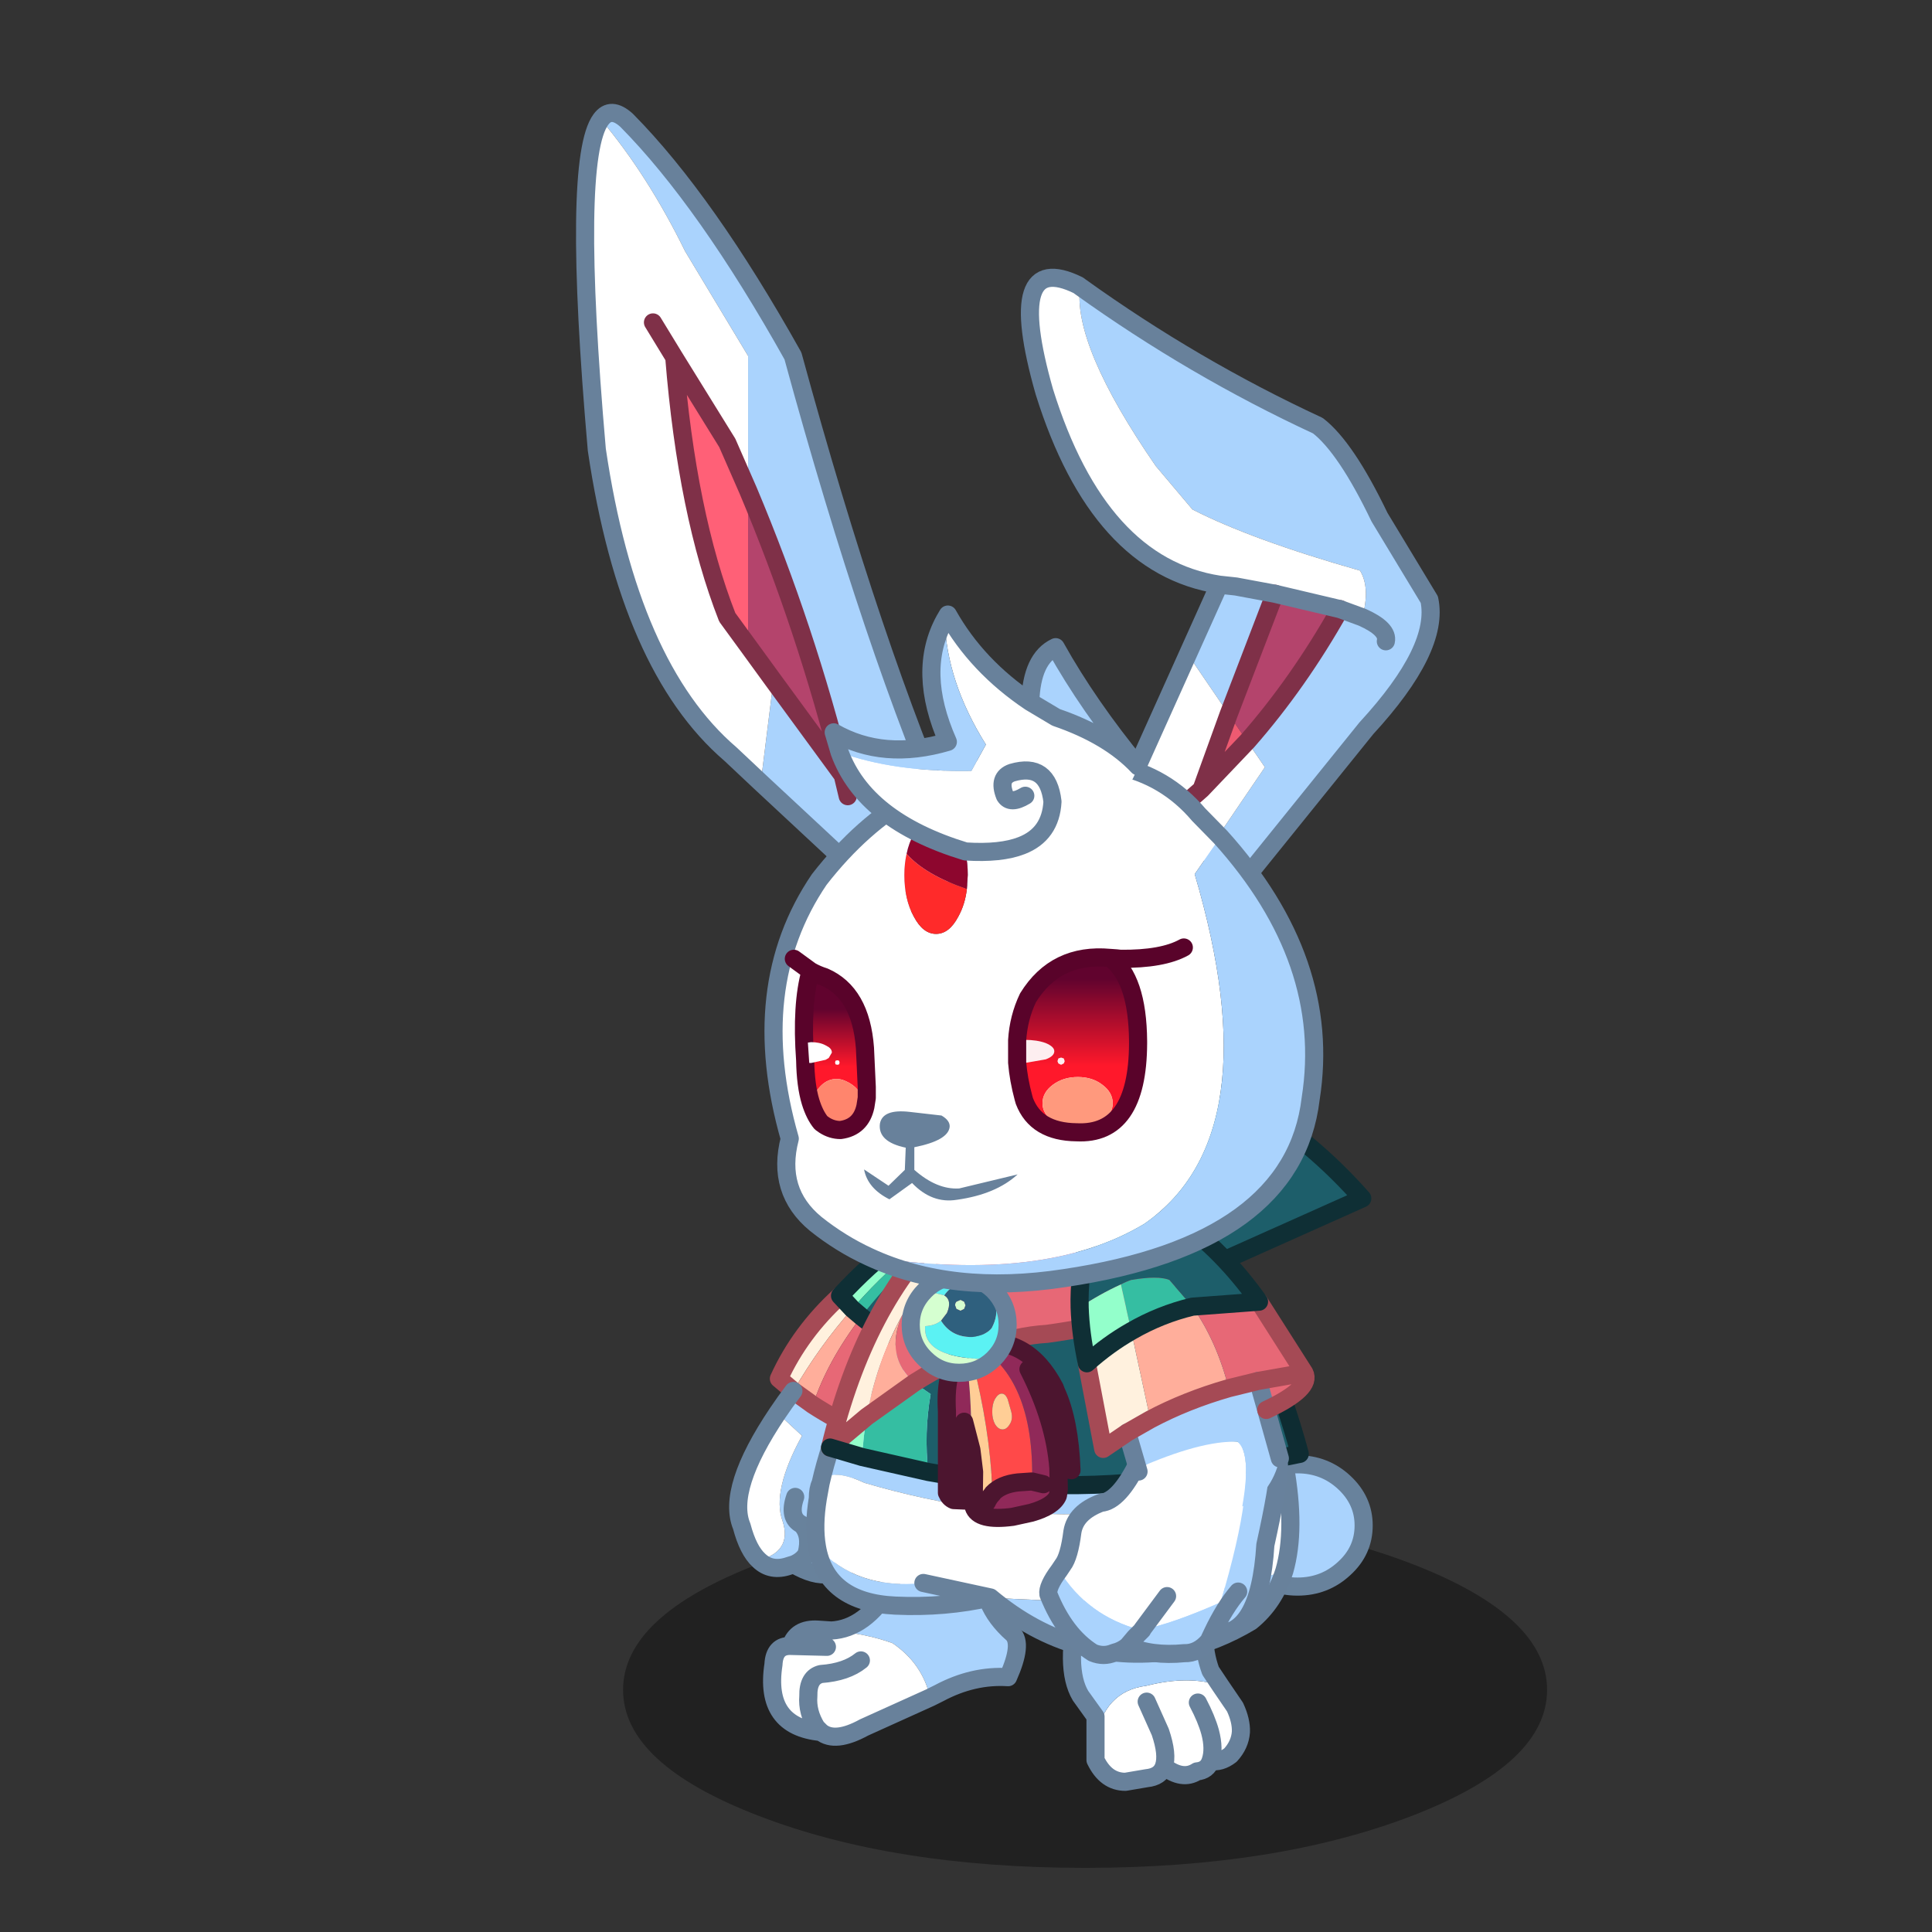 <svg xmlns:ffdec="https://www.free-decompiler.com/flash" xmlns:xlink="http://www.w3.org/1999/xlink" ffdec:objectType="frame" height="90" width="90" xmlns="http://www.w3.org/2000/svg"><rect width="100%" height="100%" fill="#333333" stroke="none"/><use ffdec:characterId="29" height="195.75" transform="translate(21.725 4.828) scale(.422)" width="122.45" xlink:href="#a"/><defs><g id="a" transform="translate(13.1 1)"><use ffdec:characterId="2" height="39.3" transform="translate(4.2 154.45)" width="102" xlink:href="#b"/><use ffdec:characterId="4" height="23.7" transform="translate(19.65 156.55)" width="29" xlink:href="#c"/><use ffdec:characterId="6" height="27.55" transform="translate(52.75 157.7)" width="20.65" xlink:href="#d"/><use ffdec:characterId="8" height="42.35" transform="translate(15.9 120)" width="28.2" xlink:href="#e"/><use ffdec:characterId="10" height="37.1" transform="translate(24.4 134)" width="62.55" xlink:href="#f"/><use ffdec:characterId="12" height="50.45" transform="translate(26.05 102.05)" width="60.75" xlink:href="#g"/><use ffdec:characterId="14" height="28.65" transform="translate(34.95 127.45)" width="19.75" xlink:href="#h"/><use ffdec:characterId="16" height="24.6" transform="translate(50.15 146.65)" width="27.45" xlink:href="#i"/><use ffdec:characterId="18" height="36.4" transform="translate(53.6 118.4)" width="26.95" xlink:href="#j"/><use ffdec:characterId="20" height="89.1" transform="translate(-1 -1)" width="43.65" xlink:href="#k"/><use ffdec:characterId="22" height="69.35" transform="translate(48.1 17.2)" width="46.25" xlink:href="#l"/><use ffdec:characterId="28" height="75.85" transform="translate(19.8 54.4)" width="61.7" xlink:href="#m"/></g><g id="s"><path d="M17.45 17.4q-.85-3.75-4.15-6-2.85-1.05-6.75-1.4 3.7-.2 6.45-4.7l.95-3.75q1.8-1.8 4.55-1.5 2.9.6 5 2.7-.75 4.25 3.05 7.6 1.15 1.1-.5 4.8-3.85-.25-7.6 1.75l-1 .5" fill="#aad3fd" fill-rule="evenodd" transform="translate(1 1)"/><path d="M6.55 10q3.9.35 6.75 1.4 3.3 2.25 4.15 6l-7.3 3.3q-3.2 1.75-4.75.5-6.3-.6-5.25-7.45.1-2.1 1.9-2.05.65-1.95 3-1.8l1.5.1M5.4 21.2l-.5-.5Q3.85 19 4 17.25q-.05-2.1 1.4-2.45 2.8-.2 4.4-1.5-1.6 1.3-4.4 1.5-1.45.35-1.4 2.45-.15 1.75.9 3.45l.5.5m.65-9.4-4-.1 4 .1" fill="#fff" fill-rule="evenodd" transform="translate(1 1)"/><path d="m18.45 18.4 1-.5q3.75-2 7.6-1.75 1.65-3.7.5-4.8-3.8-3.35-3.05-7.6-2.1-2.1-5-2.7-2.75-.3-4.55 1.5L14 6.3q-2.75 4.5-6.45 4.7l-1.5-.1q-2.35-.15-3 1.8l4 .1m3.75 1.5q-1.6 1.3-4.4 1.5-1.45.35-1.4 2.45-.15 1.75.9 3.45l.5.5q1.55 1.25 4.75-.5l7.3-3.3M6.4 22.2q-6.3-.6-5.25-7.45.1-2.1 1.9-2.05" fill="none" stroke="#68819b" stroke-linecap="round" stroke-linejoin="round" stroke-width="2"/></g><g id="t"><path d="M16.4 14.95 18 17.3q.7 1.5.65 2.75-.1 1.4-1.15 2.55-1.1.85-2.2.65-.35 1.05-1.5 1.15-1.6 1.05-3.65-.55-.4 1.15-1.9 1.3l-2.35.4q-2.15 0-3.3-2.4v-2.2q.9-5.4 5.6-6 4.75-1.2 8.2 0m-1.1 8.3q.45-1.3-.05-3.2-.4-1.45-1.35-3.25.95 1.8 1.35 3.25.5 1.9.05 3.2m-5.15.6q.45-1.3-.4-3.8l-1.5-3.35 1.5 3.35q.85 2.5.4 3.8" fill="#fff" fill-rule="evenodd" transform="translate(1 1)"/><path d="M2.6 20.95v-2.6l-1.65-2.3Q-.9 12.95.85 5.8l.5-.8Q4.45.1 8.7 0q5.25 1.4 6.95 4.1l-.3.9q-1.45 4.45-.05 8.3l1.1 1.65q-3.45-1.2-8.2 0-4.7.6-5.6 6" fill="#aad3fd" fill-rule="evenodd" transform="translate(1 1)"/><path d="M3.6 21.95v-2.6l-1.65-2.3Q.1 13.95 1.85 6.8l.5-.8q3.1-4.9 7.35-5 5.25 1.4 6.95 4.1l-.3.9q-1.45 4.45-.05 8.3l1.1 1.65L19 18.3q.7 1.5.65 2.75-.1 1.4-1.15 2.55-1.1.85-2.2.65-.35 1.05-1.5 1.15-1.6 1.05-3.65-.55-.4 1.15-1.9 1.3l-2.35.4q-2.15 0-3.3-2.4v-2.2m5.65-4.25 1.5 3.35q.85 2.5.4 3.8m3.75-7.05q.95 1.8 1.35 3.25.5 1.9.05 3.2" fill="none" stroke="#68819b" stroke-linecap="round" stroke-linejoin="round" stroke-width="2"/></g><g id="u"><path d="M12.6 11.05Q9 15.1 6.1 20.1l-1.6-1.35q2.35-5.15 6.75-9.15l1.35 1.45" fill="#fff1de" fill-rule="evenodd" transform="translate(1 1)"/><path d="m6.1 20.1 2.15 1.55q2.55 1.65 5.85 3.2-2.75 4.05-3.05 8.1 3.15 1.05 1.7 5.25-2.1 3.7-6.6 1.05l-.5.15q-2 .7-3.35-.6 3.7-1 2.6-4.35-1.2-3.3 2.15-9.4l-2.7-2.5q.8-1.2 1.75-2.45m.2 11.7q-.8 2.3.7 3.05 1.1 1.15.55 3.25-.45.75-1.4 1.15.95-.4 1.4-1.15Q8.1 36 7 34.85q-1.5-.75-.7-3.05" fill="#aad3fd" fill-rule="evenodd" transform="translate(1 1)"/><path d="m4.35 22.55 2.7 2.5q-3.35 6.1-2.15 9.4Q6 37.8 2.3 38.8 1.1 37.7.4 35.05q-1.7-4.1 3.95-12.5" fill="#fff" fill-rule="evenodd" transform="translate(1 1)"/><path d="M8.25 21.65 6.1 20.1q2.9-5 6.5-9.05l1 .85q-3.75 4.9-5.35 9.75" fill="#ffae9b" fill-rule="evenodd" transform="translate(1 1)"/><path d="M8.25 21.65q1.6-4.85 5.35-9.75 1.95 1.6 4.05 2.3l3.05 1.35-3.75 10.6-2.85-1.3q-3.3-1.55-5.85-3.2" fill="#e76876" fill-rule="evenodd" transform="translate(1 1)"/><path d="m7.1 21.1 2.15 1.55q2.55 1.65 5.85 3.2l2.85 1.3 3.75-10.6M7.1 21.1l-1.6-1.35q2.35-5.15 6.75-9.15" fill="none" stroke="#a54a55" stroke-linecap="round" stroke-linejoin="round" stroke-width="2"/><path d="M3.3 39.8q1.35 1.3 3.35.6l.5-.15q.95-.4 1.4-1.15Q9.1 37 8 35.85q-1.5-.75-.7-3.05m-.2-11.7q-.95 1.25-1.75 2.45-5.65 8.4-3.95 12.5.7 2.65 1.9 3.75m11.8-13.95q-2.75 4.05-3.05 8.1 3.15 1.05 1.7 5.25-2.1 3.7-6.6 1.05" fill="none" stroke="#68829c" stroke-linecap="round" stroke-linejoin="round" stroke-width="2"/><path d="M12.6 11.05 11.25 9.6q6.2-6.75 12.9-9.55L25.6.2q-7.35 4.3-13 10.85" fill="#93ffcb" fill-rule="evenodd" transform="translate(1 1)"/><path d="M13.6 11.9q4.45-5.8 12-11.7 2.35 1.5-4.4 14l-.5 1.35-3.05-1.35q-2.1-.7-4.05-2.3" fill="#1d5e6a" fill-rule="evenodd" transform="translate(1 1)"/><path d="M12.6 11.05Q18.25 4.5 25.6.2q-7.55 5.9-12 11.7l-1-.85" fill="#35bea2" fill-rule="evenodd" transform="translate(1 1)"/><path d="m26.6 1.2-1.45-.15q-6.7 2.8-12.9 9.55l1.35 1.45 1 .85q1.95 1.6 4.05 2.3l3.05 1.35.5-1.35q6.75-12.5 4.4-14z" fill="none" stroke="#0f2f35" stroke-linecap="round" stroke-linejoin="round" stroke-width="2"/></g><g id="v"><path d="M53.25 14.2q3 0 5.15 2 2.15 2 2.15 4.75 0 2.8-2.15 4.75-2.15 2-5.15 2-3 0-5.2-2-2.1-1.95-2.1-4.75 0-2.75 2.1-4.75 2.2-2 5.2-2" fill="#aad3fd" fill-rule="evenodd" transform="translate(1 1)"/><path d="M54.25 15.2q3 0 5.15 2 2.15 2 2.15 4.75 0 2.8-2.15 4.75-2.15 2-5.15 2-3 0-5.2-2-2.1-1.95-2.1-4.75 0-2.75 2.1-4.75 2.2-2 5.2-2z" fill="none" stroke="#68829c" stroke-linecap="round" stroke-linejoin="round" stroke-width="2"/><path d="M.6 16.3q.45-2 1.2-4.3l2.85-5.35Q11.15-.1 21.3 0q24.05 2 29 7.8l1.55 6.6q-19.9 9.6-46.4 1.85-3.85-1.8-4.85.05m51.2 9.65q-1.1 3.5-3.7 5.6-3.75 2.25-7.85 3.15-11.55 2-20.9-5.8-5 1.15-10.5.9-7.6-.35-8.65-6.5 4.4 4.8 11.75 4l7.4 1.6q20.5 1.45 32.45-2.95" fill="#aad3fd" fill-rule="evenodd" transform="translate(1 1)"/><path d="M51.85 14.4q1.25 7-.05 11.55-11.95 4.4-32.45 2.95l-7.4-1.6q-7.35.8-11.75-4-.4-2.3.1-5.35l.3-1.65q1-1.85 4.85-.05 26.5 7.75 46.4-1.85" fill="#fff" fill-rule="evenodd" transform="translate(1 1)"/><path d="M1.6 17.3q.45-2 1.2-4.3l2.85-5.35Q12.15.9 22.3 1q24.05 2 29 7.8l1.55 6.6q1.25 7-.05 11.55-1.1 3.5-3.7 5.6-3.75 2.25-7.85 3.15-11.55 2-20.9-5.8-5 1.15-10.5.9-7.6-.35-8.65-6.5-.4-2.3.1-5.35 0-1.05.3-1.65l-.3 1.65m11.65 9.35 7.4 1.6" fill="none" stroke="#68819b" stroke-linecap="round" stroke-linejoin="round" stroke-width="2"/></g><g id="w"><path d="M18.95 16.5q6.1-2.35 12.3-1.1 6.65 1.25 10.9 6.65-.4 7.25-18.2 9.7-6.7.4-14.65 5.4-3.25-2.9-1.4-7.35l.65-1.15q3.8-6.45 10.4-12.15" fill="#e76876" fill-rule="evenodd" transform="translate(1 1)"/><path d="M9.3 37.15q7.95-5 14.65-5.4 17.8-2.45 18.2-9.7 6.55 11.2 9.7 22.95L40.2 47.3q-14.55 2.45-29.35-.3-.5-4.25.25-8.6l-1.8-1.25" fill="#1d5e6a" fill-rule="evenodd" transform="translate(1 1)"/><path d="M18.95 16.5q-6.6 5.7-10.4 12.15L7.9 29.8q-2.85 5.3-3.85 11.1L0 44.3q3.85-15.95 12.85-24.5 3.05-2.1 6.1-3.3" fill="#fff1de" fill-rule="evenodd" transform="translate(1 1)"/><path d="m10.85 47-7.3-1.65q.1-2.25.5-4.45l5.25-3.75 1.8 1.25q-.75 4.35-.25 8.6" fill="#35bea2" fill-rule="evenodd" transform="translate(1 1)"/><path d="M7.9 29.8q-1.85 4.45 1.4 7.35L4.05 40.9q1-5.8 3.85-11.1" fill="#ffae9b" fill-rule="evenodd" transform="translate(1 1)"/><path d="M3.55 45.35 0 44.3l4.05-3.4q-.4 2.2-.5 4.45" fill="#93ffcb" fill-rule="evenodd" transform="translate(1 1)"/><path d="M10.3 38.15q7.95-5 14.65-5.4 17.8-2.45 18.2-9.7M1 45.3q3.85-15.95 12.85-24.5m-8.8 21.1 5.25-3.75M1 45.3l4.05-3.4" fill="none" stroke="#a54a55" stroke-linecap="round" stroke-linejoin="round" stroke-width="2"/><path d="M43.15 23.05q-4.25-5.4-10.9-6.65-6.2-1.25-12.3 1.1-3.05 1.2-6.1 3.3m29.3 2.25q6.55 11.2 9.7 22.95L41.2 48.3q-14.55 2.45-29.35-.3l-7.3-1.65L1 45.3" fill="none" stroke="#0e2c32" stroke-linecap="round" stroke-linejoin="round" stroke-width="2"/><path d="M39.3 25.5q-13-6.4-27.35-3.85L9.45 1.2q30.45-5.7 49.3 15.6L39.3 25.5" fill="#1d5e6a" fill-rule="evenodd" transform="translate(1 1)"/><path d="M40.3 26.5q-13-6.4-27.35-3.85L10.45 2.2q30.45-5.7 49.3 15.6L40.3 26.5z" fill="none" stroke="#0f2f35" stroke-linecap="round" stroke-linejoin="round" stroke-width="2"/></g><g id="x"><path d="M7.2 7.45q5.65-1 8.7 4.85l.15.4q1.5 3.25 1.7 8.7l-1.45-.25.05 2.35-.05.35-.05.35q-.5 1.2-2.95 1.9l-2.05.45q-3.8.5-4.3-1.1v-.05l2.1-1.4q-.4.4-.65.95.25-.55.65-.95v-.05q.95-1 2.8-1.2l1.45-.1h.1q.25-11.4-6.25-15.15l.05-.05m-.5 11.7-.8-3.1v8.7l-1.15-.05q-.5-.2-.75-.8v-9q-.3-5.05 1.95-6.8.8 4.15.75 11.05m7.95 3.8-1.25-.3 1.25.3m1.65-1.8q-.4-5.2-3.3-10.9 2.9 5.7 3.3 10.9" fill="#902959" fill-rule="evenodd" transform="translate(1 1)"/><path d="m6.4 7.8.75-.3q6.5 3.75 6.25 15.15h-.1l-1.45.1q-1.85.2-2.8 1.2L8.9 21.6Q8.4 15 6.4 7.8m4.3 5.75q-.25-.6-.65-.6t-.75.6q-.3.55-.3 1.4 0 .8.3 1.35.35.6.85.6.45 0 .8-.6.35-.55.15-1.35l-.4-1.4" fill="#ff4949" fill-rule="evenodd" transform="translate(1 1)"/><path d="m10.7 13.55.4 1.4q.2.8-.15 1.35-.35.6-.8.6-.5 0-.85-.6-.3-.55-.3-1.35 0-.85.3-1.4.35-.6.75-.6t.65.6" fill="#ffce96" fill-rule="evenodd" transform="translate(1 1)"/><path d="M6.95 25.4 7 21.6l-.3-2.45q.05-6.9-.75-11.05l.45-.3q2 7.2 2.5 13.8l.15 2.35V24l-2.1 1.4" fill="#ffcd96" fill-rule="evenodd" transform="translate(1 1)"/><path d="M8.2 8.45q5.65-1 8.7 4.85l.15.4q1.5 3.25 1.7 8.7l-1.45-.25.05 2.35-.05.35-.05.35q-.5 1.2-2.95 1.9l-2.05.45q-3.8.5-4.3-1.1v-.05L8 22.6l-.3-2.45-.8-3.1v8.7l-1.15-.05q-.5-.2-.75-.8v-9q-.3-5.05 1.95-6.8l.45-.3.75-.3.05-.05m6.2 15.2 1.25.3m-5.6 1q.95-1 2.8-1.2l1.45-.1h.1m-.4-12.4q2.9 5.7 3.3 10.9M10.05 25q-.4.4-.65.95m.65-.95v-.05" fill="none" stroke="#4c152f" stroke-linecap="round" stroke-linejoin="round" stroke-width="2"/><path d="M9.1 9.15q-1.55 1.5-3.75 1.5T1.6 9.1Q0 7.55 0 5.35t1.6-3.8Q2.65.5 4 .15l-1.3 1.7 1 .25q.9.55.3 1.95l-.65.85q-.7.55-1.75.6-.3 3.7 7.5 3.65M5.5 2.6l.4.2.15.4-.15.4-.4.2-.45-.2-.15-.4q0-.25.15-.4l.45-.2" fill="#d5ffd0" fill-rule="evenodd" transform="translate(1 1)"/><path d="M3.35 4.9 4 4.05q.6-1.4-.3-1.95Q5 .2 7.4 1.2q3.05 1.65 1.55 4.5-.6.8-2.15 1-2.3.05-3.45-1.8M5.5 2.6l-.45.2q-.15.15-.15.4l.15.4.45.2.4-.2.15-.4-.15-.4-.4-.2" fill="#2f607e" fill-rule="evenodd" transform="translate(1 1)"/><path d="M4 .15 5.35 0q2.2 0 3.8 1.55 1.55 1.6 1.55 3.8 0 2.2-1.55 3.75l-.05.05Q1.3 9.2 1.6 5.5q1.05-.05 1.75-.6Q4.5 6.75 6.8 6.7q1.55-.2 2.15-1 1.5-2.85-1.55-4.5-2.4-1-3.7.9l-1-.25L4 .15" fill="#5bf2f3" fill-rule="evenodd" transform="translate(1 1)"/><path d="M10.1 10.15q-1.55 1.5-3.75 1.5T2.6 10.1Q1 8.55 1 6.35t1.6-3.8Q3.65 1.5 5 1.15L6.35 1q2.2 0 3.8 1.55 1.55 1.6 1.55 3.8 0 2.2-1.55 3.75l-.05.05z" fill="none" stroke="#68819b" stroke-linecap="round" stroke-linejoin="round" stroke-width="2"/></g><g id="y"><path d="m1.2 14.25.4-.6q.7-.9 1.05-3.65Q3 7.85 5.8 6.8q2-.15 4.1-4.45 8.7-2.9 11.3-2.2 1.9 3.9-2.2 17.65-5.45 2.4-8.65 3l-.15.05q-5.9-1.55-9-6.6m11.9 2.85-2.75 3.7 2.75-3.7" fill="#fff" fill-rule="evenodd" transform="translate(1)"/><path d="M21.2.15q4.3.15 4.25 2.45-.05 2.3-1.5 8.85-.65 10.4-5.85 9.75l-.4.85q-1.2 1.4-2.7 1.35-3.6.35-6.25-.8-.65.55-1.5.75-1.15.5-2.35 0Q1.8 21.4 0 16.9q-.15-.85 1.2-2.65 3.1 5.05 9 6.6l.1.05.05-.05v-.05q3.2-.6 8.65-3Q23.1 4.05 21.2.15M18.1 21.2q1.35-2.85 2.85-4.6-1.5 1.75-2.85 4.6m-9.35 1.4.8-.95.75-.75-.75.75-.8.95" fill="#aad3fd" fill-rule="evenodd" transform="translate(1)"/><path d="m2.2 14.25.4-.6q.7-.9 1.05-3.65Q4 7.85 6.8 6.8q2-.15 4.1-4.45m15.55.25q-.05 2.3-1.5 8.85-.65 10.4-5.85 9.75l-.4.85q-1.2 1.4-2.7 1.35-3.6.35-6.25-.8-.65.55-1.5.75-1.15.5-2.35 0Q2.8 21.4 1 16.9q-.15-.85 1.2-2.65m9.15 6.55 2.75-3.7m7.85-.5q-1.5 1.75-2.85 4.6m-7.8-.3.05-.05v-.05m-.05.1-.75.75-.8.95" fill="none" stroke="#68819c" stroke-linecap="round" stroke-linejoin="round" stroke-width="2"/></g><g id="z"><path d="M4.55 9.95q.55-.3 1.15-.5 2.95-.5 4.2 0l2.55 2.95q-3.55.85-6.75 2.7L4.55 9.95" fill="#35bea2" fill-rule="evenodd" transform="translate(1 1)"/><path d="M2.95.75q2.45-.8 4.85 0 1.4.7 3 1.95 4.95 3.45 9 9.15l-7.35.55L9.9 9.45q-1.25-.5-4.2 0-.6.2-1.15.5-2.4 1.1-4.55 2.55-.1-3.65.8-6.7.55-3.7 2.15-5.05" fill="#1d5e6a" fill-rule="evenodd" transform="translate(1 1)"/><path d="M0 12.5q2.15-1.45 4.55-2.55L5.7 15.1Q3.15 16.55.8 18.65.1 15.4 0 12.5" fill="#93ffcb" fill-rule="evenodd" transform="translate(1 1)"/><path d="m17.95 34.45-.15.05-.4.1q-4.8 1.6-7.75-.1-2-1.2-3.15-3.9l-.1-.35q6.9-3.05 11-2.95 1.6 1.25.55 7.15" fill="#fff" fill-rule="evenodd" transform="translate(1 1)"/><path d="M5.25 26.3 2.6 28.1.8 18.65q2.35-2.1 4.9-3.55l2.1 9.75-2.55 1.45" fill="#fff1de" fill-rule="evenodd" transform="translate(1 1)"/><path d="M6.4 30.25 5.25 26.3l2.55-1.45q3.95-2.1 8.65-3.45l3.25-.8.9 3.2 1.5 5.35q-1 4.1-4.15 5.3 1.05-5.9-.55-7.15-4.1-.1-11 2.95" fill="#aad3fd" fill-rule="evenodd" transform="translate(1 1)"/><path d="M7.8 24.85 5.7 15.1q3.2-1.85 6.75-2.7 2.7 3.85 4 9-4.7 1.35-8.65 3.45" fill="#ffae9b" fill-rule="evenodd" transform="translate(1 1)"/><path d="m12.45 12.4 7.35-.55 5 7.85-5.1.9 5.1-.9q.9 1.7-4.2 4.1l-.9-3.2-3.25.8q-1.3-5.15-4-9" fill="#e76876" fill-rule="evenodd" transform="translate(1 1)"/><path d="m7.5 31.6-.1-.35-1.15-3.95m16.85 2.85-1.5-5.35-.9-3.2" fill="none" stroke="#68819c" stroke-linecap="round" stroke-linejoin="round" stroke-width="2"/><path d="M6.25 27.3 3.6 29.1l-1.8-9.45m4.45 7.65 2.55-1.45q3.95-2.1 8.65-3.45l3.25-.8 5.1-.9-5-7.85m5 7.85q.9 1.7-4.2 4.1" fill="none" stroke="#a54a55" stroke-linecap="round" stroke-linejoin="round" stroke-width="2"/><path d="M8.8 1.75q-3.05-1.5-4.85 0Q2.35 3.1 1.8 6.8.9 9.85 1 13.5q.1 2.9.8 6.15 2.35-2.1 4.9-3.55 3.2-1.85 6.75-2.7l7.35-.55q-4.05-5.7-9-9.15-1.6-1.25-3-1.95z" fill="none" stroke="#0f2f35" stroke-linecap="round" stroke-linejoin="round" stroke-width="2"/></g><g id="A"><path d="M1.75.75q1.1-1.5 2.85.1 8.75 8.85 18.35 26 8.9 32.6 17.8 52.85 1.85 3.35 0 6.05-4 3.2-9.8-1.05L19.4 73.95l1.4-11.25 7.65 10.45Q24.4 56.9 18 41.7V26.85L11.05 15.3Q6.9 6.85 1.75.75M29 75.45l-.55-2.3.55 2.3" fill="#aad3fd" fill-rule="evenodd" transform="translate(1 1)"/><path d="M1.75.75q5.15 6.1 9.3 14.55L18 26.85V41.7l-2.3-5.25L9.85 27q1.4 17.35 5.85 28.7l2.3 3.15 2.8 3.85-1.4 11.25-3.35-3.15Q4.85 61.2 1.3 37.2-1.5 5.15 1.75.75m5.75 22.4L9.85 27 7.5 23.15" fill="#fff" fill-rule="evenodd" transform="translate(1 1)"/><path d="m18 58.85-2.3-3.15Q11.25 44.35 9.85 27l5.85 9.45L18 41.7v17.15" fill="#ff6077" fill-rule="evenodd" transform="translate(1 1)"/><path d="M18 41.7q6.4 15.2 10.45 31.45L20.8 62.7 18 58.85V41.7" fill="#b4446c" fill-rule="evenodd" transform="translate(1 1)"/><path d="M20.4 74.95 31.95 85.7q5.8 4.25 9.8 1.05 1.85-2.7 0-6.05-8.9-20.25-17.8-52.85-9.6-17.15-18.35-26-1.75-1.6-2.85-.1Q-.5 6.15 2.3 38.2q3.55 24 14.75 33.6l3.35 3.15" fill="none" stroke="#68819b" stroke-linecap="round" stroke-linejoin="round" stroke-width="2"/><path d="M19 42.7q6.4 15.2 10.45 31.45l.55 2.3M19 42.7l-2.3-5.25L10.85 28q1.4 17.35 5.85 28.7l2.3 3.15 2.8 3.85 7.65 10.45M10.85 28 8.5 24.15" fill="none" stroke="#7f3048" stroke-linecap="round" stroke-linejoin="round" stroke-width="2"/></g><g id="B"><path d="M5.55 1Q18.1 10 31.8 16.35q3.1 2.4 6.8 10.1l5.5 9.1q1.15 5.4-6.95 14.2l-14.2 17.6-3.9-3.15 6.9-10.15L24 51.2q5.7-6.5 10.25-14.6l2.45.9q.9-3.25-.25-5.15-11.95-3.4-18.5-6.75l-4.05-4.8Q4.7 7.45 5.55 1m11.9 40.6 3.45-7.7 1.85.2 4.3.8-5.1 13.3-4.5-6.6" fill="#aad3fd" fill-rule="evenodd" transform="translate(1 1)"/><path d="M5.55 1Q4.7 7.45 13.9 20.8l4.05 4.8q6.55 3.35 18.5 6.75 1.15 1.9.25 5.15l-2.45-.9-7.2-1.7-4.3-.8-1.85-.2Q7.6 31.85 1.6 12.6-2.9-3.2 5.35.85l.2.15M24 51.2l1.95 2.85-6.9 10.15-7.3-9.95 5.7-12.65 4.5 6.6-3 8.3L24 51.2m-5.05 5.3-2.05 1.8 2.05-1.8" fill="#fff" fill-rule="evenodd" transform="translate(1 1)"/><path d="M34.25 36.6Q29.7 44.7 24 51.2l-2.05-3 5.1-13.3 7.2 1.7" fill="#b4446c" fill-rule="evenodd" transform="translate(1 1)"/><path d="m21.95 48.2 2.05 3-5.05 5.3 3-8.3" fill="#ee5a71" fill-rule="evenodd" transform="translate(1 1)"/><path d="M35.25 37.6Q30.7 45.7 25 52.2l-5.05 5.3 3-8.3 5.1-13.3M17.9 59.3l2.05-1.8" fill="none" stroke="#7f3048" stroke-linecap="round" stroke-linejoin="round" stroke-width="2"/><path d="m23.95 68.35 14.2-17.6q8.1-8.8 6.95-14.2l-5.5-9.1q-3.7-7.7-6.8-10.1Q19.1 11 6.55 2l-.2-.15Q-1.9-2.2 2.6 13.6q6 19.25 19.3 21.3l1.85.2 4.3.8 7.2 1.7 2.45.9q2.9 1.3 2.6 2.65m-27.55 14.1L21.9 34.9" fill="none" stroke="#68819b" stroke-linecap="round" stroke-linejoin="round" stroke-width="2"/></g><g id="m" transform="translate(1 1)"><use ffdec:characterId="23" height="75.85" transform="translate(-1 -1)" width="61.7" xlink:href="#n"/><use ffdec:characterId="24" height="22.4" transform="translate(1.25 35.75)" width="45.05" xlink:href="#o"/></g><g id="n"><path d="M14.7 26.4q-.25 1.1-.25 2.35 0 2.7 1.05 4.6 1 1.9 2.45 1.9 1.45 0 2.45-1.9.75-1.35.95-3.05l.1-1.55q0-2.7-1.05-4.55-1-1.9-2.45-1.9-1.45 0-2.45 1.9-.55 1-.8 2.2m34.65-1.85-2.85 4.1q8.5 28.8-5.55 38.6-10.95 6.6-30.4 3.65-3.15-1.45-5.9-3.65-4.35-3.6-2.85-9.4Q-3 41.1 5.05 29.25 14.45 17.15 28 16.3q4.85-.35 8.5.15l1.35.25q5.45 1.1 9.1 5.4l2.4 2.45" fill="#fff" fill-rule="evenodd" transform="translate(1 1)"/><path d="M14.7 26.4q.25-1.2.8-2.2 1-1.9 2.45-1.9 1.45 0 2.45 1.9 1.05 1.85 1.05 4.55l-.1 1.55q-4.65-1.6-6.65-3.9" fill="#8d062e" fill-rule="evenodd" transform="translate(1 1)"/><path d="M21.35 30.3q-.2 1.7-.95 3.05-1 1.9-2.45 1.9-1.45 0-2.45-1.9-1.05-1.9-1.05-4.6 0-1.25.25-2.35 2 2.3 6.65 3.9" fill="#ff2a2a" fill-rule="evenodd" transform="translate(1 1)"/><path d="M10.55 70.9q19.45 2.95 30.4-3.65 14.05-9.8 5.55-38.6l2.85-4.1q12.35 13.7 9.95 28.9-1.9 16.05-27.2 19.8-12.4 1.9-21.55-2.35" fill="#aad3fd" fill-rule="evenodd" transform="translate(1 1)"/><path d="m50.35 25.55-2.4-2.45q-3.65-4.3-9.1-5.4l-1.35-.25q-3.65-.5-8.5-.15-13.55.85-22.95 12.95Q-2 42.1 2.8 58.85q-1.5 5.8 2.85 9.4 2.75 2.2 5.9 3.65 9.15 4.25 21.55 2.35 25.3-3.75 27.2-19.8 2.4-15.2-9.95-28.9z" fill="none" stroke="#68819b" stroke-linecap="round" stroke-linejoin="round" stroke-width="2"/><path d="m18.9.6.35-.6q3.2 5.7 9.1 9.65l2.85 1.7q5.85 2 9.05 5.4-2.5 7.05-12.85 8.75-2.3.9-6.2.65-11.15-3.4-13.9-10.95 6 2.2 14.55 2.05l1.6-2.9Q19.1 7.4 18.9.6M27.8 20q-1.65 1-2.25 0-.8-2 .8-2.55 3.95-1.15 4.45 3.2-.2 3.6-3.4 4.85 3.2-1.25 3.4-4.85-.5-4.35-4.45-3.2-1.6.55-.8 2.55.6 1 2.25 0" fill="#fff" fill-rule="evenodd" transform="translate(1 1)"/><path d="M18.9.6q.2 6.8 4.55 13.75l-1.6 2.9Q13.3 17.4 7.3 15.2L6.65 13q5.5 3.15 12.6 1.05Q15.8 6.25 18.9.6m21.35 16.15q-3.2-3.4-9.05-5.4l-2.85-1.7q.15-4.8 2.8-6.05 3.6 6.45 9.1 13.15" fill="#aad3fd" fill-rule="evenodd" transform="translate(1 1)"/><path d="M29.35 10.65Q23.45 6.7 20.25 1l-.35.6q-3.1 5.65.35 13.45-7.1 2.1-12.6-1.05l.65 2.2q2.75 7.55 13.9 10.95 3.9.25 6.2-.65 3.2-1.25 3.4-4.85-.5-4.35-4.45-3.2-1.6.55-.8 2.55.6 1 2.25 0m12.45-3.25q-3.2-3.4-9.05-5.4l-2.85-1.7q.15-4.8 2.8-6.05 3.6 6.45 9.1 13.15z" fill="none" stroke="#68819b" stroke-linecap="round" stroke-linejoin="round" stroke-width="2"/><path d="M18.55 55.3q.95.55.9 1.25-.15 1.5-3.9 2.25v2.5q2.5 2.2 4.95 2.05l6.45-1.55q-2.4 2.2-6.7 2.8-2.75.45-4.95-1.85l-2.5 1.8q-2.4-1.2-2.8-3.3l2.7 1.8 1.8-1.75.1-2.45q-3.1-.65-2.85-2.65.3-1.65 3.3-1.3l3.5.4" fill="#68819b" fill-rule="evenodd" transform="translate(1 1)"/></g><g id="o"><path d="M4.1 39.35q.7.4 1.5.65 4.05 1.75 4.5 7.85l.2 4.3v1.2l-.15.95Q9.9 53 9 52.15q-.55-.5-1.4-.8-2.2-.55-3.5 2.45-.55-1.8-.6-4.6-.45-6.15.6-9.85" fill="url(#p)" fill-rule="evenodd" transform="translate(-1.25 -35.75)"/><path d="M10.15 54.3q-.5 2.3-2.75 2.6-.95 0-1.8-.55l-.35-.25q-.7-.85-1.15-2.3 1.3-3 3.5-2.45.85.3 1.4.8.9.85 1.15 2.15" fill="#ff856d" fill-rule="evenodd" transform="translate(-1.25 -35.75)"/><path d="M2.85 3.6q.7.4 1.5.65Q8.4 6 8.85 12.1l.2 4.3v1.2l-.15.95q-.5 2.3-2.75 2.6-.95 0-1.8-.55L4 20.35q-.7-.85-1.15-2.3-.55-1.8-.6-4.6-.45-6.15.6-9.85L1 2.25" fill="none" stroke="#59032a" stroke-linecap="round" stroke-linejoin="round" stroke-width="2"/><path d="M6.1 47.75q.35.25.35.6l-.35.6-.35.2-1.6.35h-.2l-.15-2.25.35-.05q.95 0 1.6.35l.35.2" fill="#fff" fill-rule="evenodd" transform="translate(-1.25 -35.75)"/><path d="m7.05 49.7-.2-.05-.05-.2.05-.2.2-.05.2.05.05.2-.05.2-.2.05" fill="#fffefe" fill-rule="evenodd" transform="translate(-1.25 -35.75)"/><path d="M26.9 49.45V47l.85-.05q1.35 0 2.3.35.95.4.95.9 0 .55-.95.9l-2.3.4-.85-.05m4.45-.15.1-.3.3-.1.3.1.1.3-.1.25-.3.15-.3-.15-.1-.25" fill="#fdeef0" fill-rule="evenodd" transform="translate(-1.25 -35.75)"/><path d="M37.15 37.9q3.05 2.25 3.1 9.2v.25q-.05 10.15-6.8 9.8Q29 57.1 27.7 53.7l-.1-.35q-.55-2.05-.7-3.9l.85.05 2.3-.4q.95-.35.95-.9 0-.5-.95-.9-.95-.35-2.3-.35l-.85.05q.15-2.5 1.2-4.7 3.05-4.95 9.05-4.4m-5.8 11.4.1.25.3.15.3-.15.1-.25-.1-.3-.3-.1-.3.1-.1.3m2.25 1.75q-1.6 0-2.75.85t-1.15 2.05q0 1.15 1.15 2 1.15.85 2.75.85t2.7-.85q1.15-.85 1.15-2 0-1.2-1.15-2.05-1.1-.85-2.7-.85" fill="url(#q)" fill-rule="evenodd" transform="translate(-1.25 -35.75)"/><path d="M33.6 51.05q1.6 0 2.7.85 1.15.85 1.15 2.05 0 1.15-1.15 2-1.1.85-2.7.85t-2.75-.85q-1.15-.85-1.15-2 0-1.2 1.15-2.05 1.15-.85 2.75-.85" fill="#ff997d" fill-rule="evenodd" transform="translate(-1.25 -35.75)"/><path d="M44.05 1q-2.35 1.3-7 1.25l-.45-.05-.7-.05q3.05 2.25 3.1 9.2v.25q-.05 10.15-6.8 9.8-4.45-.05-5.75-3.45l-.1-.35q-.55-2.05-.7-3.9v-2.45q.15-2.5 1.2-4.7 3.05-4.95 9.05-4.4" fill="none" stroke="#59032a" stroke-linecap="round" stroke-linejoin="round" stroke-width="2"/></g><use ffdec:characterId="1" height="39.3" width="102" xlink:href="#r" id="b"/><use ffdec:characterId="3" height="23.7" width="29" xlink:href="#s" id="c"/><use ffdec:characterId="5" height="27.55" width="20.65" xlink:href="#t" id="d"/><use ffdec:characterId="7" height="42.35" width="28.2" xlink:href="#u" id="e"/><use ffdec:characterId="9" height="37.1" width="62.55" xlink:href="#v" id="f"/><use ffdec:characterId="11" height="50.45" width="60.75" xlink:href="#w" id="g"/><use ffdec:characterId="13" height="28.65" width="19.75" xlink:href="#x" id="h"/><use ffdec:characterId="15" height="24.6" width="27.45" xlink:href="#y" id="i"/><use ffdec:characterId="17" height="36.4" width="26.95" xlink:href="#z" id="j"/><use ffdec:characterId="19" height="89.1" width="43.65" xlink:href="#A" id="k"/><use ffdec:characterId="21" height="69.35" width="46.25" xlink:href="#B" id="l"/><linearGradient gradientTransform="matrix(0 .004 -.004 0 6.85 46.8)" gradientUnits="userSpaceOnUse" id="p" spreadMethod="pad" x1="-819.2" x2="819.2"><stop offset="0" stop-color="#61032e"/><stop offset=".973" stop-color="#ff182b"/></linearGradient><linearGradient gradientTransform="matrix(0 .006 -.008 0 33.55 45.15)" gradientUnits="userSpaceOnUse" id="q" spreadMethod="pad" x1="-819.2" x2="819.2"><stop offset="0" stop-color="#61032e"/><stop offset=".973" stop-color="#ff182b"/></linearGradient><path d="M51 0q21.15 0 36.1 5.75Q102 11.5 102 19.65t-14.9 13.9Q72.15 39.3 51 39.3q-21.15 0-36.05-5.75Q0 27.8 0 19.65t14.95-13.9Q29.85 0 51 0" fill-opacity=".349" fill-rule="evenodd" id="r"/></defs></svg>